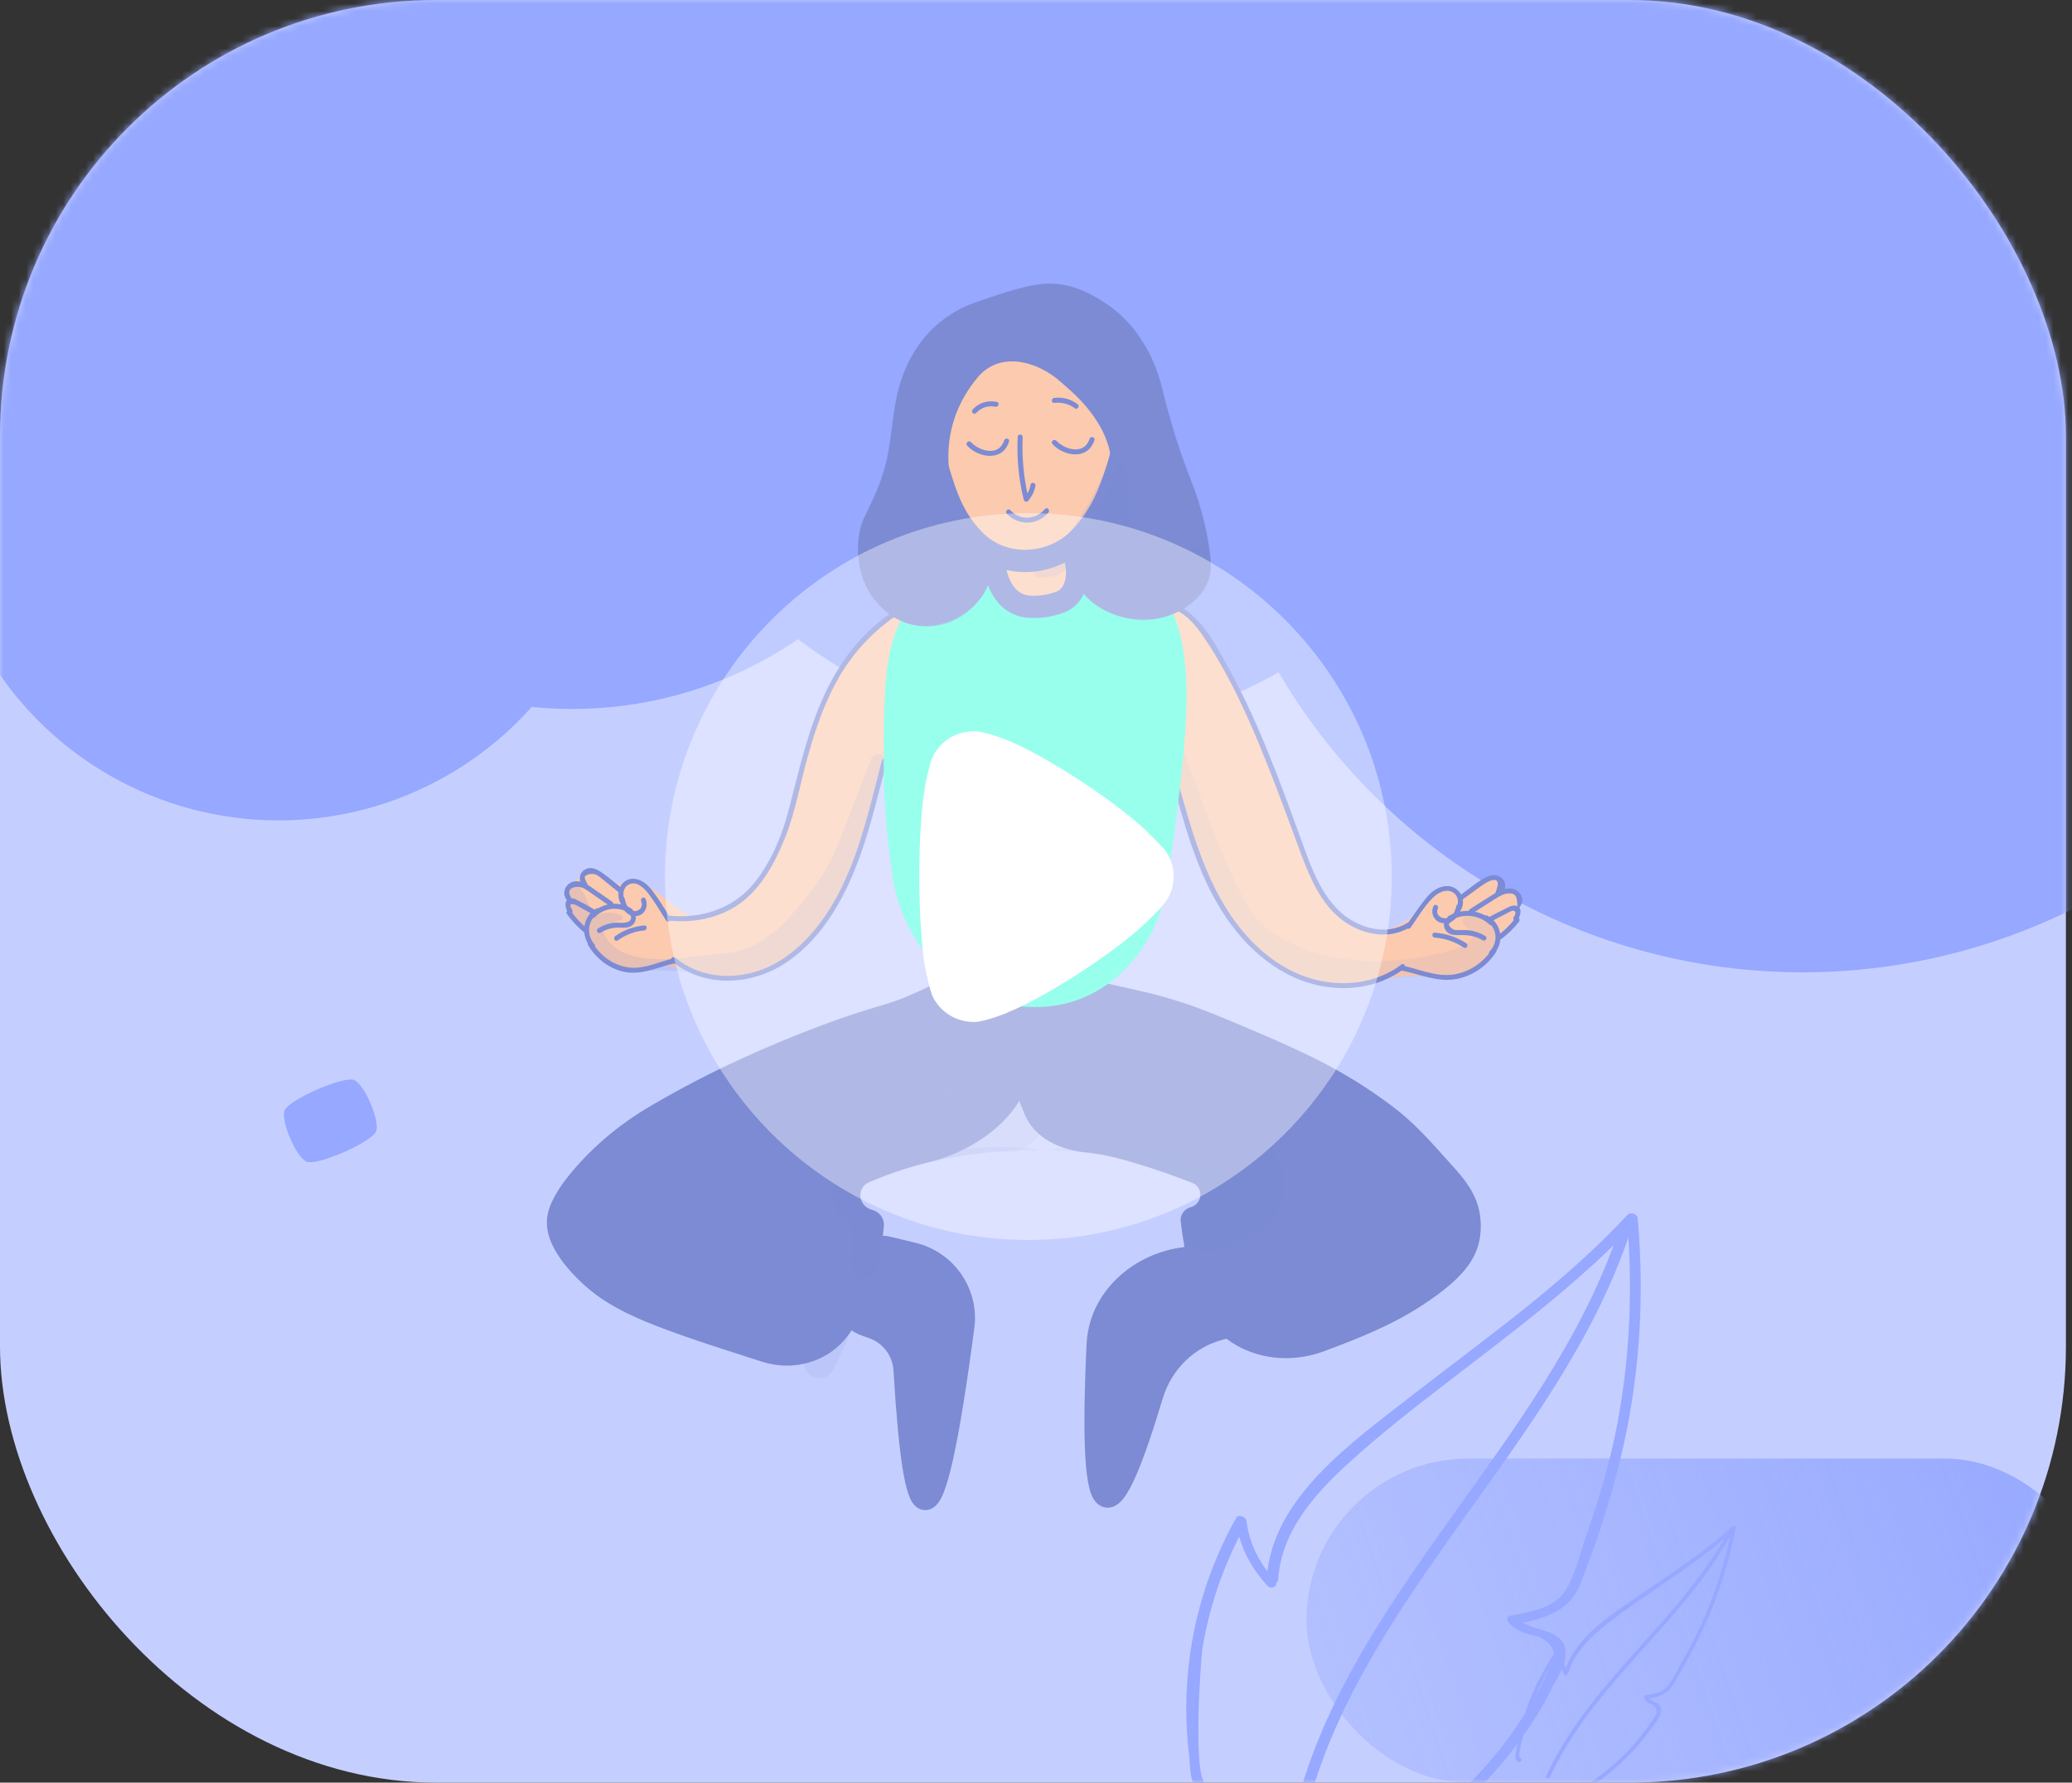 <svg width="279" height="240" viewBox="0 0 279 240" fill="none" xmlns="http://www.w3.org/2000/svg">
<rect x="0" y="0" width="279" height="240" fill="#333333" stroke="none"/>
<rect width="278.182" height="240" rx="58.72" fill="#C5CFFF"/>
<mask id="mask0_2433_10100" style="mask-type:alpha" maskUnits="userSpaceOnUse" x="0" y="0" width="279" height="240">
<rect width="278.182" height="240" rx="58.72" fill="#C5CFFF"/>
</mask>
<g mask="url(#mask0_2433_10100)">
<circle cx="37.5" cy="26.591" r="45.682" fill="#96A8FF"/>
<circle cx="37.5" cy="64.773" r="45.682" fill="#96A8FF"/>
<circle cx="77.045" cy="41.591" r="53.864" fill="#96A8FF"/>
<circle cx="143.182" cy="39.545" r="58.636" fill="#96A8FF"/>
<circle cx="242.727" cy="49.091" r="81.818" fill="#96A8FF"/>
<path d="M162.504 240.185C160.522 240.059 161.666 223.337 161.932 221.847C162.862 216.183 164.764 210.724 167.523 205.635C167.683 205.341 167.56 204.98 167.241 204.878C166.876 204.762 166.491 205.052 166.553 205.43C167.037 208.36 168.394 210.974 170.658 213.498C171.287 214.149 172.292 213.401 171.663 212.751C169.445 210.302 168.196 207.655 167.853 204.792C167.81 204.272 166.782 203.776 166.461 204.348C162.906 210.691 160.695 217.631 159.989 224.882C159.61 228.696 159.644 232.529 160.137 236.452C160.286 237.736 160.036 241.366 162.51 241.479C163.494 241.455 163.472 240.212 162.504 240.185Z" fill="#96A8FF"/>
<path d="M172.108 212.668C172.521 206.336 176.731 201.438 181.46 197.099C185.694 193.221 190.243 189.667 194.855 186.134C203.604 179.418 212.535 172.76 219.954 164.938C220.194 164.686 220.109 164.278 219.777 164.172C219.454 164.069 219.107 164.32 219.134 164.658C219.91 174.412 219.398 184.022 217.436 193.385C216.433 198.067 215.033 202.68 213.459 207.181C212.681 209.406 212.137 211.987 210.869 214C209.406 216.401 206.499 216.992 203.481 217.492C202.893 217.586 202.81 218.065 203.172 218.461C203.832 219.234 204.496 219.558 205.556 219.952C206.126 220.133 206.934 220.222 207.471 220.506C210.141 221.974 209.129 223.619 208.484 224.988C206.951 228.265 205.039 231.422 202.843 234.376C198.516 240.079 193.036 245.022 186.596 249.041C185.895 249.492 186.919 250.436 187.62 249.985C195.288 245.177 201.617 239.1 206.24 232.029C207.299 230.456 208.248 228.791 209.07 227.085C209.795 225.686 210.95 224.031 210.788 222.349C210.441 219.123 206.617 219.85 204.552 218.087C204.376 217.936 204.087 217.998 204.016 218.218C203.949 218.43 204.131 218.637 204.349 218.597C208.326 217.861 211.392 216.768 212.745 213.361C214.897 207.92 216.749 202.328 218.125 196.696C220.729 186.115 221.511 175.123 220.518 164.015C220.444 163.373 219.541 163.142 219.126 163.571C210.823 172.561 200.391 179.917 190.481 187.607C182.038 194.192 171.304 201.62 170.57 212.459C170.58 213.305 172.07 213.443 172.108 212.668Z" fill="#96A8FF"/>
<path d="M217.952 165.726C208.323 194.416 180.957 215.093 174.112 244.894C173.948 245.629 175.341 246.073 175.568 245.358C182.413 215.557 209.779 194.879 219.407 166.19C219.651 165.425 218.195 164.961 217.952 165.726Z" fill="#96A8FF"/>
<path d="M204.696 236.678C204.017 236.562 206.331 229.404 206.594 228.772C207.576 226.345 208.88 224.038 210.445 221.921C210.516 221.826 210.493 221.693 210.388 221.637C210.272 221.574 210.12 221.64 210.102 221.771C209.917 223.08 210.089 224.273 210.603 225.456C210.749 225.755 211.186 225.465 211.04 225.166C210.545 224.042 210.411 222.865 210.618 221.622C210.663 221.397 210.36 221.151 210.182 221.387C208.212 224.004 206.644 226.919 205.567 230.016C204.998 231.645 204.572 233.295 204.295 234.998C204.2 235.555 203.697 237.108 204.55 237.235C204.897 237.256 205.031 236.72 204.696 236.678Z" fill="#96A8FF"/>
<path d="M211.205 225.143C212.074 222.433 214.108 220.459 216.259 218.741C218.185 217.206 220.183 215.821 222.201 214.446C226.051 211.82 229.959 209.224 233.464 206.071C233.555 205.988 233.545 205.844 233.436 205.785C233.33 205.728 233.191 205.786 233.168 205.904C232.323 210.149 231.04 214.29 229.272 218.277C228.385 220.259 227.367 222.2 226.302 224.086C225.774 225.019 225.289 226.112 224.615 226.938C223.828 227.924 222.743 228.087 221.63 228.207C221.414 228.229 221.33 228.432 221.411 228.614C221.554 228.967 221.749 229.128 222.075 229.33C222.253 229.427 222.526 229.49 222.681 229.629C223.447 230.345 222.905 231.021 222.523 231.589C221.611 232.951 220.581 234.248 219.474 235.45C217.308 237.767 214.825 239.72 212.111 241.246C211.814 241.418 212.065 241.857 212.362 241.685C215.595 239.858 218.505 237.443 220.932 234.547C221.482 233.904 222.005 233.218 222.488 232.51C222.901 231.931 223.495 231.255 223.631 230.527C223.874 229.151 222.505 229.314 221.964 228.537C221.909 228.458 221.779 228.453 221.733 228.538C221.689 228.62 221.756 228.717 221.848 228.704C223.305 228.512 224.489 228.132 225.344 226.722C226.72 224.449 228.008 222.102 229.134 219.723C231.256 215.253 232.788 210.55 233.712 205.74C233.759 205.462 233.47 205.334 233.276 205.505C229.342 209.111 224.85 211.946 220.502 214.942C216.794 217.509 212.188 220.366 210.691 225.005C210.597 225.369 211.103 225.476 211.205 225.143Z" fill="#96A8FF"/>
<path d="M232.618 206.396C225.965 218.433 214.023 226.466 208.218 239.069C208.076 239.38 208.513 239.615 208.674 239.315C214.48 226.711 226.422 218.679 233.074 206.641C233.247 206.319 232.791 206.074 232.618 206.396Z" fill="#96A8FF"/>
<rect x="175.909" y="196.364" width="107.727" height="43.636" rx="21.818" fill="url(#paint0_linear_2433_10100)"/>
</g>
<path d="M159.134 169.458C153.16 170.368 148.096 174.967 147.81 181.003C147.173 194.421 147.59 201.248 149.07 201.483C150.324 201.683 152.345 197.145 155.122 187.869C156.444 183.45 159.938 179.995 164.414 178.883C164.497 178.862 164.581 178.841 164.664 178.821C169.72 177.565 175.36 171.759 171.21 168.609C168.974 166.931 165.843 168.407 159.134 169.458Z" fill="#7C8BD3" stroke="#7C8BD3" stroke-width="3" stroke-miterlimit="10"/>
<path d="M137.508 133.118C134.471 135.88 134.771 142.517 138.004 150.093C139.38 153.316 142.871 154.88 146.364 155.168C147.37 155.258 150.523 155.571 158.574 158.5C159.144 158.713 159.79 158.955 160.502 159.227C162.106 159.84 161.965 162.091 160.306 162.533C159.452 162.761 158.878 163.573 158.982 164.45C159.248 166.677 159.666 169.12 160.318 171.695C160.539 172.572 160.775 173.426 161.024 174.255C163.173 181.408 171.094 184.517 178.12 181.982C185.254 179.365 189.033 177.487 192.656 174.96C196.525 172.254 198.56 169.973 199.186 167.11C199.544 165.455 199.342 164.024 199.275 163.51C198.828 160.737 197.285 158.858 195.675 157.069C192.141 153.111 190.375 151.143 187.49 148.951C180.893 143.964 174.877 141.348 168.19 138.507C163.024 136.316 159.58 134.862 154.571 133.655C146.565 131.798 140.549 130.345 137.508 133.118Z" fill="#7C8BD3"/>
<path opacity="0.11" d="M140.143 149.196C139.802 145.203 143.441 142.069 147.26 143.287C147.561 143.383 147.866 143.482 148.176 143.584C150.837 144.456 155.869 146.222 167.431 152.059C167.896 152.294 168.378 152.539 168.877 152.794C174.527 155.678 174.197 163.701 168.413 166.305C166.957 166.96 165.501 167.615 164.046 168.271C161.881 169.246 159.346 168.001 159.156 165.634C159.133 165.359 159.115 165.086 159.101 164.819C159.058 163.966 159.6 163.202 160.403 162.91C162.12 162.288 162.195 159.93 160.498 159.256C157.231 157.956 154.581 157.086 152.648 156.51C150.971 155.995 149.294 155.548 147.147 155.302C147.01 155.286 146.873 155.271 146.738 155.257C143.421 154.914 140.427 152.519 140.143 149.196Z" fill="#7C8BD3"/>
<path opacity="0.11" d="M140.571 154.855C144.261 154.295 150.031 153.871 156.852 155.324C159.593 155.902 162.044 156.687 164.183 157.535C166.964 158.639 167.022 162.337 164.452 163.868C163.434 164.474 162.415 165.08 161.396 165.686C160.483 166.229 159.311 165.68 159.145 164.631C159.034 163.927 159.433 163.241 160.101 162.991C160.224 162.945 160.346 162.899 160.469 162.854C162.135 162.231 162.184 159.924 160.525 159.282C158.146 158.359 156.072 157.648 154.369 157.113C151.462 156.174 150.053 155.861 149.226 155.682C145.67 154.944 142.673 154.832 140.571 154.855Z" fill="#7C8BD3"/>
<path d="M113.284 171.603C112.365 174.419 113.856 177.465 116.652 178.442C116.948 178.545 117.243 178.649 117.538 178.752C119.984 179.608 121.659 181.868 121.812 184.455C122.491 195.985 123.419 201.777 124.58 201.817C125.952 201.875 127.657 194.142 129.71 178.602C130.307 174.085 127.368 169.86 122.94 168.784C121.867 168.523 120.795 168.262 119.722 168.002C116.964 167.332 114.164 168.906 113.284 171.603Z" fill="#7C8BD3" stroke="#7C8BD3" stroke-width="3" stroke-miterlimit="10"/>
<path d="M125.02 156.48C133.191 154.499 140.502 147.828 138.981 139.558C137.483 131.351 136.186 130.054 135.046 129.517C132.563 128.377 130.036 130.568 123.73 133.453C118.564 135.824 119.235 134.817 110.379 138.149C103.893 140.587 96.066 143.941 87.747 148.817C85.958 149.868 81.754 152.395 77.706 156.957C73.904 161.228 73.636 163.487 73.636 164.583C73.636 165.701 73.904 168.206 77.572 171.963C81.888 176.368 86.763 178.269 100.83 182.764C101.447 182.961 102.057 183.154 102.657 183.345C107.713 184.949 113.232 182.697 115.321 177.822C117.96 171.65 118.519 168.742 118.743 167.266C118.865 166.458 118.953 165.715 119.015 165.057C119.109 164.046 118.433 163.147 117.451 162.892C115.551 162.398 115.253 159.927 117.055 159.147C118.546 158.501 120.167 157.887 121.918 157.337C122.971 157.01 124.006 156.726 125.02 156.48Z" fill="#7C8BD3"/>
<path opacity="0.13" d="M135.963 142.98C126.347 147.654 120.018 150.941 117.178 152.306C114.698 153.479 112.237 154.62 109.797 155.731C107.59 156.736 107.553 166.399 108.769 168.497C111.19 172.653 111.061 177.833 108.611 181.967C107.873 183.212 108.293 184.961 109.654 185.453C110.594 185.793 111.648 185.395 112.103 184.505C113.051 182.653 113.796 181.074 114.36 179.857C116.127 175.988 117.268 173.484 118.14 170.062C118.561 168.432 118.824 166.969 118.989 165.752C119.138 164.649 118.448 163.622 117.392 163.27C115.381 162.599 115.17 159.894 117.126 159.076C117.877 158.761 118.655 158.457 119.459 158.165C125.589 155.939 131.312 155.156 136.05 155.002C138.501 154.922 140.566 152.94 140.391 150.494C140.277 148.656 140.12 146.875 139.932 145.156C139.721 143.233 137.715 142.157 135.963 142.98Z" fill="#7C8BD3"/>
<path opacity="0.15" d="M139.876 154.81C139.876 154.609 134.262 153.983 127.151 154.989C122.064 155.712 117.696 157.041 114.162 158.447C111.787 159.391 111.509 162.527 113.552 164.062C114.584 164.837 115.1 166.12 114.892 167.393C114.814 167.872 114.736 168.35 114.658 168.829C114.066 172.462 117.496 173.53 118.25 169.928C118.551 168.495 118.767 167.12 118.916 165.808C119.078 164.387 118.153 163.087 116.774 162.704C115.184 162.267 114.918 160.117 116.43 159.458C116.853 159.273 117.296 159.087 117.758 158.903C129.454 154.095 139.876 155.079 139.876 154.81Z" fill="#7C8BD3"/>
<path d="M156.961 81.011C158.101 80.63 159.823 82.397 160.852 83.426C162.507 85.103 163.335 86.803 163.581 87.317C166.622 93.624 166.085 91.119 168.657 96.978C171.724 104.004 173.839 110.648 173.952 111.007C173.956 111.019 173.959 111.028 173.963 111.04C175.01 114.363 175.66 116.842 177.692 119.901C179.995 123.345 181.896 124.261 182.679 124.575C183.438 124.889 184.186 125.071 184.892 125.164C187.473 125.504 189.843 123.962 191.557 122.003C192.832 120.549 193.368 119.766 194.375 119.655C194.598 119.632 195.627 119.52 196.164 120.124C196.41 120.393 196.455 120.683 196.701 120.75C197.014 120.84 197.327 120.482 197.707 120.124C197.864 119.968 198.892 119.006 199.966 118.559C200.525 118.313 201.598 118 201.911 118.402C202.224 118.805 201.531 119.655 201.844 119.968C202.157 120.281 202.918 119.565 203.723 119.901C204.17 120.102 204.55 120.594 204.573 121.063C204.617 121.645 204.125 121.779 204.036 122.539C203.946 123.166 204.237 123.277 204.192 123.792C204.103 124.575 203.387 124.686 202.403 125.827C201.844 126.475 202.001 126.52 200.994 128.018C200.614 128.578 200.122 129.316 199.742 129.74C198.266 131.395 195.761 131.53 194.442 131.619C193.718 131.657 193.038 131.623 192.409 131.543C190.053 131.241 187.564 131.407 185.318 132.178C181.449 133.453 178.05 132.558 176.663 132.178C171.139 130.635 167.897 126.453 165.75 123.591C162.552 119.341 161.389 115.652 159.287 108.943C158.638 106.907 156.693 100.444 155.932 91.79C155.619 87.854 155.105 81.637 156.961 81.011Z" fill="#FBCAAF"/>
<path d="M157.587 81.815C159.555 82.464 160.919 84.052 162.06 85.729C163.245 87.451 164.296 89.262 165.303 91.118C167.338 94.92 169.037 98.879 170.625 102.882C172.235 106.907 173.711 110.977 175.21 115.025C176.417 118.245 177.871 121.667 180.666 123.814C183.26 125.804 186.95 126.632 189.858 124.82C190.215 124.596 189.88 124.015 189.522 124.239C186.436 126.162 182.455 124.82 180.062 122.382C177.334 119.565 176.171 115.651 174.852 112.073C172.056 104.425 169.194 96.642 165.191 89.508C163.446 86.4 161.389 82.374 157.766 81.167C157.364 81.033 157.185 81.681 157.587 81.815Z" fill="#7C8BD3"/>
<path d="M157.364 103.486C159.355 110.374 161.032 117.575 165.125 123.568C168.501 128.533 173.511 132.491 179.661 132.983C182.993 133.252 186.37 132.446 189.053 130.434C189.389 130.188 189.053 129.584 188.718 129.852C185.587 132.223 181.539 132.827 177.737 132.044C173.98 131.261 170.738 129.092 168.166 126.319C162.329 119.99 160.383 111.358 158.058 103.329C157.901 102.904 157.253 103.083 157.364 103.486Z" fill="#7C8BD3"/>
<path d="M189.924 124.91C190.863 123.59 191.736 122.069 192.876 120.929C193.547 120.258 194.643 119.587 195.605 120.124C196.432 120.593 196.499 121.667 196.007 122.382C195.761 122.74 196.343 123.076 196.588 122.718C197.64 121.22 196.544 119.207 194.71 119.296C193.614 119.363 192.72 120.057 192.049 120.884C191.087 122.047 190.26 123.344 189.365 124.574C189.097 124.91 189.678 125.245 189.924 124.91Z" fill="#7C8BD3"/>
<path d="M193.033 121.98C192.541 122.964 193.144 124.105 194.24 124.284C195.56 124.485 196.521 123.367 196.745 122.182C196.834 121.757 196.186 121.578 196.096 122.003C195.962 122.718 195.582 123.456 194.799 123.613C194.061 123.769 193.234 123.121 193.614 122.338C193.793 121.936 193.212 121.6 193.033 121.98Z" fill="#7C8BD3"/>
<path d="M188.605 130.635C191.177 131.149 193.614 132.334 196.275 131.775C198.422 131.328 200.256 130.009 201.441 128.197C201.687 127.839 201.106 127.504 200.86 127.862C199.697 129.628 197.863 130.858 195.761 131.194C193.346 131.574 191.087 130.456 188.761 129.986C188.359 129.919 188.18 130.568 188.605 130.635Z" fill="#7C8BD3"/>
<path d="M194.933 123.613C194.217 124.038 194.307 125.022 194.911 125.536C195.425 125.961 196.118 125.894 196.744 125.894C197.818 125.871 198.712 126.05 199.652 126.587C200.032 126.788 200.367 126.229 199.987 126.006C199.294 125.603 198.556 125.335 197.751 125.245C197.371 125.201 196.99 125.223 196.588 125.223C196.342 125.223 196.096 125.245 195.872 125.201C195.604 125.133 194.732 124.53 195.268 124.217C195.626 123.971 195.291 123.389 194.933 123.613Z" fill="#7C8BD3"/>
<path d="M195.384 123.904C197.061 122.942 199.118 123.143 200.549 124.463C200.863 124.754 201.332 124.284 201.019 123.993C199.364 122.473 196.994 122.204 195.048 123.322C194.668 123.546 195.003 124.127 195.384 123.904Z" fill="#7C8BD3"/>
<path d="M196.836 121.176C197.573 120.639 198.289 120.125 199.027 119.588C199.34 119.364 199.631 119.141 199.966 118.94C200.19 118.805 200.414 118.671 200.66 118.582C201.404 118.328 201.744 118.512 201.674 119.133C201.599 119.789 200.929 120.982 201.554 120.773C202.762 120.348 203.187 118.716 201.934 118.023C201.241 117.62 200.414 117.911 199.787 118.269C198.647 118.917 197.596 119.834 196.522 120.594C196.142 120.863 196.478 121.444 196.836 121.176Z" fill="#7C8BD3"/>
<path d="M198.264 122.964C199.159 122.405 200.053 121.824 200.948 121.265C201.351 121.019 201.753 120.728 202.2 120.527C202.536 120.348 202.894 120.281 203.274 120.281C203.678 120.281 203.951 120.406 204.093 120.654C204.432 121.246 204.19 122.669 204.616 122.137C205.465 121.063 204.705 119.744 203.408 119.632C202.558 119.543 201.798 119.968 201.105 120.392C200.031 121.041 198.98 121.734 197.929 122.405C197.549 122.606 197.884 123.188 198.264 122.964Z" fill="#7C8BD3"/>
<path d="M200.884 124.015C201.488 123.68 202.092 123.367 202.695 123.076C202.897 122.964 203.568 122.562 203.769 122.607C204.328 122.718 203.948 123.277 203.814 123.501C203.59 123.859 204.171 124.217 204.395 123.837C204.753 123.255 205.066 122.115 204.104 121.936C203.59 121.824 203.031 122.182 202.584 122.405C201.89 122.741 201.197 123.076 200.526 123.456C200.168 123.658 200.526 124.239 200.884 124.015Z" fill="#7C8BD3"/>
<path d="M199.942 123.859C201.552 124.754 201.865 126.744 200.591 128.086C200.3 128.399 200.77 128.869 201.06 128.556C202.626 126.923 202.268 124.374 200.278 123.278C199.92 123.077 199.562 123.658 199.942 123.859Z" fill="#7C8BD3"/>
<path d="M204.061 123.613C203.345 124.53 202.518 125.335 201.601 126.006C201.266 126.252 201.579 126.833 201.937 126.587C202.921 125.872 203.793 125.044 204.553 124.083C204.799 123.747 204.329 123.278 204.061 123.613Z" fill="#7C8BD3"/>
<path d="M193.189 126.23C194.598 126.342 195.917 126.789 197.102 127.572C197.46 127.818 197.796 127.236 197.438 126.99C196.141 126.163 194.732 125.693 193.189 125.559C192.764 125.537 192.764 126.207 193.189 126.23Z" fill="#7C8BD3"/>
<path opacity="0.09" d="M158.262 97.769C157.923 96.759 156.507 97.096 156.715 98.141C157.341 101.272 157.788 103.576 158.616 106.639C159.868 111.291 160.897 115.204 163.312 119.744C164.9 122.719 165.973 124.754 168.21 126.945C169.797 128.488 173.957 132.558 180.219 132.648C181.52 132.663 182.728 132.505 183.825 132.246C187.102 131.474 190.674 131.488 194.039 131.552C195.135 131.574 197.193 131.597 199.138 130.255C199.809 129.785 201.598 128.578 201.732 126.543C201.755 126.23 201.844 124.53 200.636 123.635C199.295 122.651 197.103 123.233 196.924 123.926C196.768 124.575 198.378 125.111 198.333 126.028C198.266 127.191 195.627 127.907 195.135 128.041C180.047 132.113 171.634 125.813 170.96 125.281C170.926 125.255 170.899 125.232 170.867 125.205C168.326 123.069 166.96 120.723 163.804 112.834C162.159 108.728 160.249 103.677 158.262 97.769Z" fill="#7C8BD3"/>
<path d="M87.21 130.121C89.513 129.861 91.88 130.262 94.054 131.063C95.241 131.501 96.676 131.831 98.302 131.821C101.791 131.799 104.251 130.211 105.638 129.316C107.941 127.84 109.26 126.208 110.468 124.642C114.225 119.879 115.723 114.914 116.797 111.314C117.758 108.093 117.378 108.272 118.295 105.477C120.017 100.244 121.493 99.059 122.969 95.324C125.407 89.152 125.563 81.794 123.64 80.989C122.745 80.631 121.426 81.682 118.81 83.829C118.027 84.478 116.64 85.618 115.187 87.385C114.024 88.816 111.989 91.634 109.73 98.365C107.896 103.867 108.299 104.761 106.13 110.844C104.788 114.623 103.938 116.167 102.909 117.575C101.746 119.141 99.823 121.69 96.334 123.032C96.037 123.147 95.743 123.248 95.453 123.335C92.273 124.295 89.971 120.853 87.098 119.186C86.584 118.872 85.332 118.157 84.437 118.694C83.957 118.986 83.127 119.178 82.719 118.792C82.051 118.161 81.425 117.825 81.016 117.643C80.434 117.397 79.249 116.86 78.757 117.352C78.327 117.781 77.676 118.637 77.133 118.909C77.052 118.95 76.974 118.997 76.901 119.051C76.52 119.342 76.096 119.924 76.252 120.55C76.395 121.092 76.64 121.696 76.658 122.256C76.664 122.455 76.696 122.664 76.766 122.876C76.878 123.189 77.012 123.39 77.817 124.284C78.846 125.447 78.869 125.403 79.07 125.693C79.629 126.521 79.517 126.968 79.875 127.706C80.501 129.07 81.843 129.719 82.29 129.92C83.721 130.613 85.041 130.434 87.21 130.121Z" fill="#FBCAAF"/>
<path d="M123.572 80.385C120.151 82.107 117.064 84.477 114.672 87.496C112.279 90.516 110.624 94.004 109.371 97.627C108.119 101.295 107.225 105.074 106.263 108.809C105.346 112.432 103.803 116.189 101.388 119.074C98.57 122.45 94.187 123.747 89.915 123.255C89.49 123.211 89.49 123.882 89.915 123.926C93.292 124.307 96.803 123.658 99.599 121.668C102.551 119.566 104.407 116.054 105.726 112.745C107.135 109.234 107.761 105.41 108.79 101.787C109.886 97.873 111.228 93.982 113.375 90.516C115.924 86.378 119.569 83.158 123.908 80.989C124.31 80.765 123.952 80.184 123.572 80.385Z" fill="#7C8BD3"/>
<path d="M118.765 102.346C116.73 110.083 115.075 118.425 109.976 124.843C107.763 127.616 104.878 129.987 101.389 130.926C97.766 131.91 93.853 131.351 90.923 128.936C90.588 128.667 90.118 129.137 90.453 129.405C94.904 133.073 101.255 132.693 105.906 129.562C111.005 126.14 114.024 120.371 115.992 114.713C117.379 110.732 118.34 106.595 119.414 102.525C119.526 102.1 118.877 101.921 118.765 102.346Z" fill="#7C8BD3"/>
<path d="M90.274 123.591C89.492 122.383 88.754 121.108 87.882 119.968C87.278 119.163 86.473 118.402 85.399 118.313C83.543 118.201 82.738 120.326 83.632 121.734C83.856 122.092 84.438 121.757 84.214 121.399C83.789 120.728 83.811 119.61 84.572 119.14C85.645 118.469 86.741 119.565 87.323 120.326C88.195 121.466 88.91 122.718 89.693 123.926C89.917 124.284 90.498 123.948 90.274 123.591Z" fill="#7C8BD3"/>
<path d="M86.339 121.354C86.697 122.115 85.959 122.875 85.176 122.607C84.528 122.383 84.237 121.645 84.125 121.019C84.058 120.594 83.409 120.773 83.477 121.198C83.678 122.316 84.483 123.479 85.758 123.322C86.853 123.188 87.345 121.958 86.921 121.019C86.742 120.616 86.16 120.952 86.339 121.354Z" fill="#7C8BD3"/>
<path d="M90.744 129.025C88.686 129.472 86.674 130.568 84.527 130.233C82.492 129.919 80.792 128.622 79.764 126.9C79.54 126.52 78.959 126.878 79.182 127.236C80.233 129.003 81.888 130.344 83.923 130.814C86.383 131.373 88.575 130.188 90.923 129.673C91.348 129.584 91.169 128.935 90.744 129.025Z" fill="#7C8BD3"/>
<path d="M84.838 123.211C84.995 123.323 85.017 123.546 84.95 123.703C84.816 124.15 84.324 124.195 83.921 124.24C83.496 124.262 83.072 124.195 82.624 124.24C81.864 124.329 81.171 124.597 80.522 125C80.164 125.224 80.5 125.805 80.858 125.581C81.685 125.067 82.512 124.866 83.496 124.888C84.078 124.91 84.682 124.955 85.151 124.553C85.755 124.061 85.822 123.054 85.151 122.629C84.816 122.406 84.48 122.987 84.838 123.211Z" fill="#7C8BD3"/>
<path d="M85.086 122.361C83.32 121.221 81.083 121.534 79.607 123.032C79.294 123.345 79.786 123.815 80.077 123.502C81.352 122.227 83.208 121.959 84.751 122.943C85.109 123.166 85.444 122.585 85.086 122.361Z" fill="#7C8BD3"/>
<path d="M83.832 119.677C82.915 118.939 82.02 118.156 81.058 117.485C80.477 117.083 79.739 116.68 79.023 116.949C77.615 117.463 77.905 119.342 79.135 119.811C79.147 119.816 79.158 119.82 79.169 119.823C79.807 120.005 78.972 118.948 78.771 118.317C78.713 118.134 78.737 118.001 78.843 117.917C79.198 117.636 79.763 117.594 80.192 117.738C80.388 117.804 80.553 117.928 80.722 118.045C81.004 118.24 81.272 118.506 81.528 118.693C82.132 119.185 82.758 119.677 83.362 120.169C83.675 120.415 84.167 119.945 83.832 119.677Z" fill="#7C8BD3"/>
<path d="M82.446 121.421C81.484 120.75 80.522 120.057 79.561 119.408C78.935 118.983 78.241 118.581 77.481 118.648C76.273 118.76 75.535 120.079 76.273 121.108C76.519 121.443 77.101 121.108 76.855 120.773C76.504 120.135 76.608 119.714 77.149 119.508C77.696 119.3 78.329 119.407 78.823 119.721C79.136 119.9 79.427 120.124 79.717 120.325C80.522 120.884 81.328 121.443 82.133 122.002C82.468 122.248 82.803 121.667 82.446 121.421Z" fill="#7C8BD3"/>
<path d="M80.053 122.473C79.449 122.092 78.823 121.735 78.174 121.422C77.75 121.198 77.168 120.795 76.654 120.974C75.849 121.265 76.162 122.338 76.475 122.875C76.676 123.255 77.258 122.92 77.056 122.54C76.989 122.406 76.743 122.003 76.81 121.846C76.9 121.623 77.258 121.757 77.414 121.802C77.593 121.846 77.772 121.981 77.951 122.07C78.555 122.383 79.136 122.719 79.718 123.076C80.075 123.278 80.433 122.696 80.053 122.473Z" fill="#7C8BD3"/>
<path d="M80.276 122.316C78.398 123.479 78.152 125.962 79.561 127.594C79.851 127.93 80.321 127.438 80.03 127.125C78.912 125.827 79.113 123.815 80.612 122.898C80.969 122.674 80.634 122.093 80.276 122.316Z" fill="#7C8BD3"/>
<path d="M76.341 123.054C77.011 123.994 77.794 124.843 78.711 125.581C79.046 125.85 79.516 125.38 79.181 125.112C78.309 124.419 77.571 123.636 76.922 122.719C76.654 122.361 76.072 122.697 76.341 123.054Z" fill="#7C8BD3"/>
<path d="M86.74 124.597C85.331 124.732 84.011 125.201 82.848 126.029C82.49 126.275 82.826 126.856 83.184 126.61C84.257 125.85 85.42 125.38 86.74 125.268C87.187 125.224 87.187 124.553 86.74 124.597Z" fill="#7C8BD3"/>
<path opacity="0.17" d="M119.19 102.838C119.507 101.525 117.76 100.968 117.271 102.227C116.852 103.304 116.477 104.278 116.148 105.141C112.95 113.46 112.056 116.368 109.037 120.192C106.465 123.434 103.423 127.482 98.28 128.265C97.983 128.31 97.69 128.343 97.401 128.365C93.195 128.681 88.232 129.935 84.303 128.399C82.648 127.751 81.015 126.073 81.351 125.045C81.686 123.994 83.923 124.061 83.9 123.569C83.878 123.166 82.335 122.607 80.948 123.032C80.747 123.099 79.383 123.546 78.936 124.776C78.354 126.409 79.875 128.086 80.277 128.533C82.335 130.814 85.488 130.703 86.047 130.68C89.02 130.592 92.272 130.658 95.143 131.432C95.411 131.504 95.689 131.567 95.976 131.619C100.516 132.469 104.184 129.92 106.196 128.667C111.944 125.022 114.113 119.208 115.88 114.825C116.73 112.7 117.11 111.314 119.19 102.838Z" fill="#7C8BD3"/>
<path opacity="0.17" d="M77.3 119.119C77.706 119.047 78.175 119.586 78.626 120.349C79.459 121.757 80.262 124.523 78.642 124.754C77.748 124.911 76.227 122.719 76.495 120.729C76.517 120.572 76.696 119.23 77.3 119.119Z" fill="#7C8BD3"/>
<path d="M123.328 80.542C119.101 85.394 119.012 91.388 118.989 101.899C118.979 107.729 119.453 113.138 120.203 118.054C121.68 127.731 129.35 135.578 139.139 135.578C139.356 135.578 139.572 135.576 139.786 135.574C148.982 135.46 155.923 127.847 157.186 118.738C160.116 97.963 162.039 84.299 154.413 77.59C146.72 70.836 130.551 72.245 123.328 80.542Z" fill="#54FFE0"/>
<path d="M134.353 68.443C133.615 69.449 133.973 70.366 133.816 74.123C133.657 77.623 135.096 81.464 138.592 81.684C138.8 81.697 139.011 81.704 139.228 81.704C140.567 81.704 141.739 81.441 142.717 81.083C144.774 80.329 145.326 77.906 144.908 75.756C144.081 71.484 144.931 70.165 143.969 68.711C142.247 66.139 136.119 66.028 134.353 68.443Z" fill="#FBCAAF" stroke="#7C8BD3" stroke-width="3" stroke-miterlimit="10"/>
<path d="M125.295 56.389C125.205 59.564 125.921 61.935 126.502 63.836C127.375 66.631 128.336 69.762 131.109 72.624C131.143 72.66 131.177 72.694 131.211 72.729C135.126 76.716 141.819 76.335 145.601 72.222C148.374 69.203 149.425 66.139 150.208 63.836C150.878 61.845 152.019 58.245 151.549 53.548C151.214 50.261 150.856 46.705 148.038 43.955C143.879 39.907 137.796 40.958 136.946 41.114C131.042 42.21 128.068 46.884 127.352 48.159C125.429 51.424 125.339 54.622 125.295 56.389Z" fill="#FBCAAF" stroke="#7C8BD3" stroke-width="3" stroke-miterlimit="10"/>
<path d="M137.033 58.826C136.899 61.689 137.168 64.529 137.861 67.302C137.928 67.525 138.263 67.637 138.42 67.458C138.934 66.855 139.27 66.206 139.426 65.423C139.516 64.999 138.867 64.82 138.778 65.245C138.661 65.848 138.46 66.316 138.115 66.78C138.041 66.879 138.086 67.021 138.205 67.052C138.335 67.086 138.466 66.969 138.436 66.838C137.821 64.209 137.597 61.539 137.704 58.849C137.704 58.401 137.033 58.401 137.033 58.826Z" fill="#7C8BD3"/>
<path d="M141.73 59.81C143.318 61.487 146.516 61.956 147.365 59.251C147.5 58.848 146.851 58.669 146.717 59.072C146.024 61.286 143.43 60.592 142.222 59.318C141.886 59.027 141.417 59.496 141.73 59.81Z" fill="#7C8BD3"/>
<path d="M135.56 69.159C137.148 70.814 139.675 70.769 141.173 69.002C141.442 68.667 140.972 68.197 140.704 68.533C139.451 70.009 137.394 70.098 136.03 68.689C135.739 68.376 135.27 68.846 135.56 69.159Z" fill="#7C8BD3"/>
<path d="M131.443 55.606C132.114 54.868 133.053 54.555 134.037 54.756C134.462 54.846 134.641 54.197 134.216 54.108C133.008 53.861 131.801 54.219 130.973 55.136C130.683 55.449 131.152 55.919 131.443 55.606Z" fill="#7C8BD3"/>
<path d="M141.956 54.242C142.985 54.13 143.924 54.376 144.752 54.98C145.11 55.226 145.445 54.645 145.087 54.399C144.17 53.728 143.075 53.437 141.956 53.571C141.531 53.616 141.531 54.287 141.956 54.242Z" fill="#7C8BD3"/>
<path d="M130.237 60.012C131.825 61.69 135.023 62.159 135.873 59.453C136.007 59.051 135.358 58.872 135.224 59.274C134.531 61.488 131.937 60.795 130.729 59.52C130.416 59.207 129.924 59.699 130.237 60.012Z" fill="#7C8BD3"/>
<path d="M131.695 50.753C134.588 47.321 139.587 48.481 142.917 51.491C143.244 51.788 143.571 52.077 143.896 52.359C148.019 55.929 151.124 61.19 148.933 66.184C148.363 67.492 147.723 68.649 147.073 69.66C145.367 72.315 143.418 75.366 144.773 78.216C146.808 82.487 152.667 84.41 157.162 82.957C157.699 82.778 161.479 81.503 162.708 78.104C163.044 77.165 163.223 76.024 162.708 73.005C161.971 68.644 160.673 65.446 160.293 64.462C159.22 61.734 157.833 57.798 156.581 52.654C156.178 50.865 154.523 44.447 148.709 40.735C147.188 39.751 143.923 37.671 139.808 38.297C136.983 38.721 134.22 39.745 131.513 40.659C130.177 41.109 128.729 41.788 127.307 42.815C123.267 45.714 121.528 49.906 120.784 53.23C120.02 56.642 120.019 60.211 118.966 63.545C117.311 68.734 115.924 69.382 115.611 72.58C115.522 73.385 115.119 77.455 117.803 80.787C118.362 81.481 120.084 83.561 123.014 84.142C126.905 84.925 131.087 82.733 132.809 79.289C134.217 76.472 132.223 73.431 130.52 70.781C128.91 68.275 127.371 64.622 127.755 60.101C128.091 56.097 129.794 53.008 131.695 50.753Z" fill="#7C8BD3"/>
<path opacity="0.16" d="M150.923 57.776C150.745 57.731 150.26 59.998 148.789 63.398C148.766 63.451 148.743 63.503 148.719 63.556C148.521 64 147.504 66.251 146.361 68.197C145.276 70.039 143.218 73.022 139.484 76.223C138.995 76.642 139.098 77.43 139.685 77.694C139.825 77.758 139.979 77.782 140.132 77.766C140.675 77.708 141.218 77.653 141.761 77.599C143.161 77.459 144.192 76.234 144.104 74.829C144.057 74.089 144.334 73.379 144.829 72.826C146.454 71.012 148.389 68.348 149.671 64.753C150.878 61.242 151.147 57.82 150.923 57.776Z" fill="#7C8BD3"/>
<path opacity="0.29" d="M115.97 70.799C116.243 69.876 117.66 70.179 118.049 71.059C118.922 73.005 120.957 75.129 123.148 75.107C124.892 75.092 126.761 73.704 127.804 71.465C128.16 70.703 130.183 70.368 130.662 71.059C130.988 71.531 131.321 71.967 131.654 72.369C132.955 73.941 134.05 75.866 133.435 77.813C133.212 78.528 132.653 79.982 131.4 81.346C130.864 81.928 129.119 83.806 126.302 84.276C122.209 84.947 119.123 82.106 118.564 81.57C114.896 78.059 115.522 73.094 115.634 72.334C115.714 71.784 115.83 71.272 115.97 70.799Z" fill="#7C8BD3"/>
<path opacity="0.12" d="M150.269 62.682C150.445 62.023 151.627 62.038 151.683 62.718C152.063 67.414 151.683 68.666 152.443 71.059C152.555 71.439 154.277 76.717 156.804 76.762C157.842 76.786 158.942 75.938 159.878 74.466C160.667 73.226 162.81 73.265 162.954 74.727C163.178 76.941 162.976 77.679 162.887 78.037C162.261 80.072 160.606 81.19 159.734 81.794C156.648 83.896 153.315 83.583 152.823 83.516C152.041 83.426 148.418 82.957 146.003 79.915C145.622 79.446 144.415 77.858 144.057 75.487C143.879 74.24 144.5 73.073 145.321 72.116C146.413 70.843 147.609 69.174 148.641 67.079C149.386 65.535 149.906 64.047 150.269 62.682Z" fill="#7C8BD3"/>
<path d="M38.324 149.502C38.895 148.051 46.235 144.832 47.684 145.409C49.076 145.964 51.196 150.92 50.647 152.315C50.076 153.766 42.736 156.985 41.287 156.408C39.894 155.853 37.774 150.897 38.324 149.502Z" fill="#96A8FF"/>
<path opacity="0.4" d="M187.395 118.039C187.395 144.994 165.434 166.945 138.466 166.945C111.498 166.945 89.536 144.994 89.536 118.039C89.536 91.037 111.498 69.086 138.466 69.086C165.434 69.086 187.395 91.037 187.395 118.039Z" fill="white"/>
<path d="M158.038 118.039C158.038 119.276 157.649 120.517 156.87 121.512C156.724 121.707 156.043 122.51 155.508 123.034L155.216 123.319C151.129 127.652 140.961 134.168 135.804 136.256C135.804 136.303 132.739 137.545 131.279 137.588H131.085C128.847 137.588 126.755 136.356 125.685 134.358C125.101 133.259 124.566 130.073 124.517 130.03C124.079 127.171 123.787 122.796 123.787 117.992C123.787 112.955 124.079 108.384 124.614 105.578C124.614 105.531 125.149 102.962 125.49 102.106C126.025 100.874 126.998 99.823 128.214 99.157C129.187 98.686 130.209 98.444 131.279 98.444C132.398 98.496 134.49 99.205 135.318 99.538C140.767 101.631 151.178 108.479 155.167 112.665C155.849 113.331 156.578 114.144 156.773 114.33C157.6 115.376 158.038 116.66 158.038 118.039Z" fill="white"/>
<defs>
<linearGradient id="paint0_linear_2433_10100" x1="283.636" y1="196.364" x2="114.546" y2="255" gradientUnits="userSpaceOnUse">
<stop stop-color="#96A8FF"/>
<stop offset="1" stop-color="#96A8FF" stop-opacity="0"/>
</linearGradient>
</defs>
</svg>
